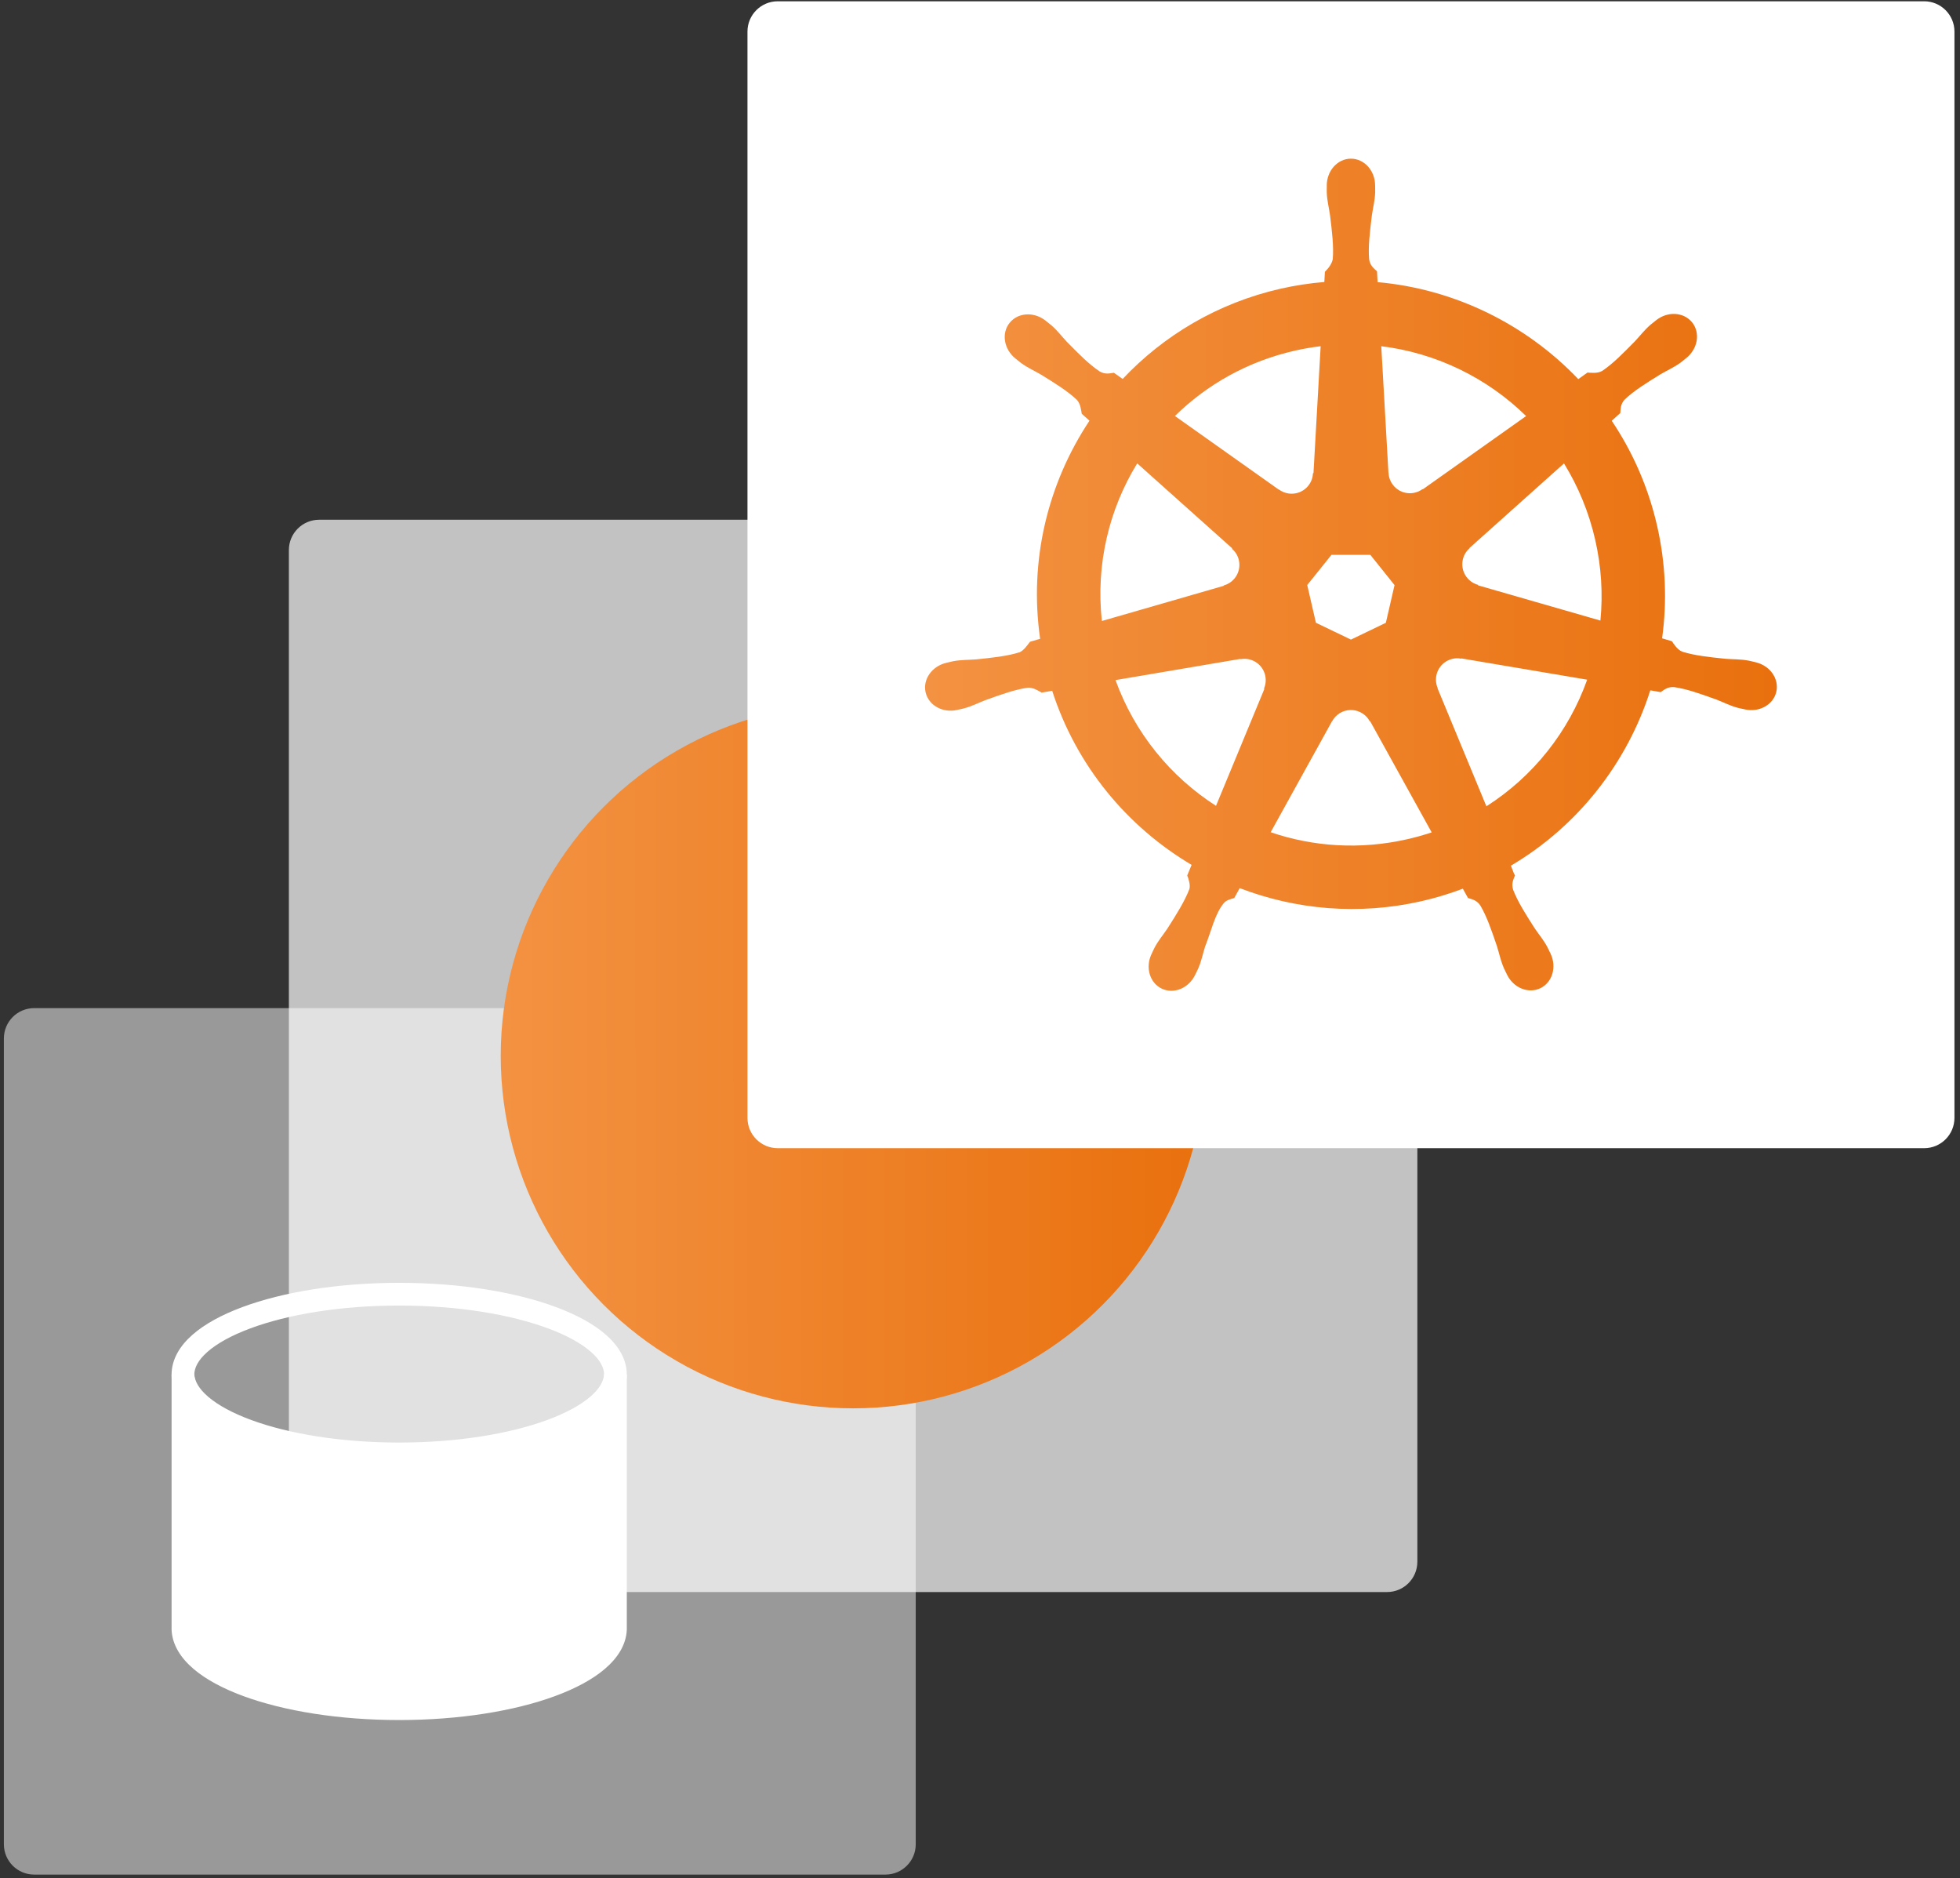 <svg width="287" height="275" viewBox="0 0 287 275" fill="none" xmlns="http://www.w3.org/2000/svg">
<rect x="0" y="0" width="287" height="275" fill="#333333" stroke="none"/>
<path opacity="0.5" d="M0.568 270.008C0.568 272.459 2.554 274.446 5.005 274.446L129.651 274.446C132.102 274.446 134.089 272.459 134.089 270.008L134.089 152.031C134.089 149.58 132.102 147.593 129.651 147.593L5.005 147.593C2.554 147.593 0.568 149.58 0.568 152.031L0.568 270.008Z" fill="white"/>
<path d="M26.79 201.255V238.345C26.79 238.414 26.787 238.483 26.79 238.552C27.085 244.98 41.151 250.156 58.454 250.156C75.757 250.156 89.823 244.98 90.118 238.552C90.121 238.483 90.118 238.414 90.118 238.345V201.255C89.823 207.683 75.757 212.859 58.454 212.859C41.151 212.859 27.085 207.683 26.79 201.255Z" fill="white"/>
<path fill-rule="evenodd" clip-rule="evenodd" d="M25.126 201.255L28.452 201.179C28.497 202.155 29.073 203.29 30.508 204.513C31.937 205.73 34.067 206.896 36.818 207.905C42.308 209.92 49.948 211.195 58.454 211.195C66.96 211.195 74.6 209.92 80.091 207.905C82.841 206.896 84.971 205.73 86.4 204.513C87.835 203.29 88.411 202.155 88.456 201.179L91.782 201.255V238.345C91.782 238.358 91.782 238.366 91.783 238.379C91.783 238.39 91.783 238.405 91.783 238.432C91.784 238.475 91.784 238.543 91.781 238.619L91.781 238.629C91.678 240.867 90.384 242.788 88.558 244.344C86.726 245.905 84.202 247.238 81.237 248.327C75.295 250.507 67.25 251.82 58.454 251.82C49.658 251.82 41.613 250.507 35.671 248.327C32.706 247.238 30.182 245.905 28.35 244.344C26.524 242.788 25.23 240.867 25.127 238.629L25.127 238.619C25.124 238.543 25.124 238.475 25.125 238.432C25.125 238.405 25.125 238.39 25.125 238.379C25.125 238.366 25.126 238.358 25.126 238.345V201.255ZM28.454 207.135V238.345C28.454 238.373 28.454 238.398 28.453 238.418L28.453 238.465C28.453 238.477 28.453 238.484 28.453 238.487C28.502 239.46 29.078 240.592 30.508 241.81C31.937 243.027 34.067 244.193 36.818 245.202C42.308 247.217 49.948 248.492 58.454 248.492C66.96 248.492 74.6 247.217 80.091 245.202C82.841 244.193 84.971 243.027 86.4 241.81C87.83 240.592 88.406 239.46 88.455 238.487C88.455 238.484 88.455 238.477 88.455 238.465L88.455 238.418C88.454 238.398 88.454 238.373 88.454 238.345V207.135C86.631 208.658 84.147 209.962 81.237 211.03C75.295 213.21 67.25 214.523 58.454 214.523C49.658 214.523 41.613 213.21 35.671 211.03C32.761 209.962 30.277 208.658 28.454 207.135Z" fill="white"/>
<path fill-rule="evenodd" clip-rule="evenodd" d="M30.376 197.919C28.978 199.149 28.453 200.281 28.453 201.256C28.453 202.23 28.978 203.362 30.376 204.592C31.772 205.819 33.887 207.001 36.643 208.026C42.144 210.073 49.855 211.373 58.454 211.373C67.053 211.373 74.764 210.073 80.265 208.026C83.021 207.001 85.136 205.819 86.532 204.592C87.93 203.362 88.455 202.23 88.455 201.256C88.455 200.281 87.93 199.149 86.532 197.919C85.136 196.692 83.021 195.51 80.265 194.485C74.764 192.438 67.053 191.138 58.454 191.138C49.855 191.138 42.144 192.438 36.643 194.485C33.887 195.51 31.772 196.692 30.376 197.919ZM35.483 191.365C41.443 189.148 49.564 187.81 58.454 187.81C67.344 187.81 75.466 189.148 81.425 191.365C84.399 192.472 86.921 193.829 88.73 195.42C90.537 197.009 91.784 198.977 91.784 201.256C91.784 203.534 90.537 205.502 88.73 207.091C86.921 208.682 84.399 210.04 81.425 211.146C75.466 213.363 67.344 214.701 58.454 214.701C49.564 214.701 41.443 213.363 35.483 211.146C32.509 210.04 29.987 208.682 28.178 207.091C26.371 205.502 25.124 203.534 25.124 201.256C25.124 198.977 26.371 197.009 28.178 195.42C29.987 193.829 32.509 192.472 35.483 191.365Z" fill="white"/>
<path opacity="0.7" d="M42.3 228.643C42.3 231.094 44.287 233.081 46.737 233.081L203.103 233.081C205.554 233.081 207.541 231.094 207.541 228.643L207.541 80.53C207.541 78.079 205.554 76.092 203.103 76.092L46.738 76.092C44.287 76.092 42.3 78.079 42.3 80.53L42.3 228.643Z" fill="white"/>
<circle cx="124.92" cy="154.587" r="51.6" fill="url(#paint0_linear)"/>
<path d="M109.451 163.661C109.451 166.112 111.437 168.099 113.888 168.099L281.75 168.099C284.201 168.099 286.188 166.112 286.188 163.661L286.188 4.626C286.188 2.175 284.201 0.188 281.75 0.188L113.888 0.188C111.437 0.188 109.451 2.175 109.451 4.626L109.451 163.661Z" fill="white"/>
<path d="M197.23 1.63C195.726 1.706 194.252 2.079 192.895 2.727L133.747 30.984C132.216 31.715 130.871 32.778 129.812 34.096C128.752 35.413 128.006 36.95 127.627 38.593L113.035 102.065C112.698 103.527 112.66 105.042 112.924 106.519C113.188 107.996 113.748 109.405 114.571 110.664C114.77 110.972 114.985 111.27 115.214 111.557L156.154 162.451C157.213 163.768 158.559 164.831 160.09 165.562C161.62 166.292 163.298 166.671 164.997 166.671L230.65 166.656C232.349 166.657 234.025 166.279 235.556 165.55C237.087 164.82 238.433 163.759 239.493 162.443L280.418 111.541C281.478 110.224 282.225 108.686 282.604 107.043C282.982 105.4 282.983 103.693 282.604 102.049L267.989 38.577C267.611 36.935 266.864 35.398 265.805 34.081C264.746 32.763 263.4 31.7 261.87 30.969L202.714 2.727C201.007 1.912 199.122 1.535 197.23 1.63V1.63Z" fill="white"/>
<path d="M197.816 23.231C195.861 23.231 194.276 24.992 194.276 27.164C194.276 27.197 194.283 27.229 194.283 27.262C194.28 27.557 194.266 27.913 194.276 28.17C194.322 29.423 194.596 30.381 194.76 31.536C195.058 34.006 195.307 36.054 195.153 37.957C195.004 38.675 194.475 39.331 194.004 39.787L193.92 41.285C191.796 41.461 189.657 41.783 187.521 42.268C178.328 44.355 170.414 49.089 164.388 55.481C163.997 55.215 163.313 54.724 163.109 54.574C162.477 54.659 161.839 54.854 161.007 54.37C159.422 53.303 157.979 51.831 156.233 50.058C155.433 49.21 154.854 48.403 153.903 47.585C153.687 47.4 153.358 47.148 153.117 46.957C152.373 46.365 151.497 46.056 150.651 46.027C149.562 45.99 148.515 46.415 147.829 47.275C146.61 48.803 147 51.14 148.699 52.494C148.716 52.508 148.734 52.518 148.752 52.532C148.985 52.721 149.271 52.963 149.486 53.121C150.494 53.866 151.416 54.247 152.421 54.838C154.538 56.146 156.293 57.23 157.686 58.537C158.229 59.116 158.324 60.137 158.397 60.579L159.531 61.593C153.457 70.732 150.646 82.022 152.307 93.525L150.825 93.956C150.434 94.461 149.882 95.255 149.304 95.492C147.482 96.065 145.432 96.276 142.957 96.535C141.795 96.632 140.793 96.574 139.561 96.808C139.29 96.859 138.912 96.957 138.615 97.027C138.605 97.029 138.595 97.032 138.585 97.035C138.569 97.038 138.547 97.046 138.532 97.05C136.445 97.554 135.105 99.471 135.536 101.361C135.968 103.251 138.006 104.4 140.105 103.948C140.121 103.944 140.143 103.943 140.158 103.94C140.182 103.935 140.203 103.923 140.226 103.917C140.519 103.853 140.886 103.782 141.142 103.713C142.353 103.389 143.23 102.912 144.319 102.495C146.661 101.655 148.602 100.954 150.492 100.68C151.281 100.618 152.113 101.167 152.527 101.399L154.07 101.134C157.621 112.142 165.063 121.04 174.487 126.623L173.844 128.166C174.075 128.765 174.331 129.575 174.158 130.167C173.471 131.949 172.294 133.829 170.954 135.926C170.305 136.894 169.641 137.646 169.055 138.754C168.915 139.019 168.737 139.427 168.601 139.707C167.692 141.654 168.359 143.896 170.107 144.737C171.866 145.583 174.049 144.691 174.994 142.74C174.995 142.737 175 142.735 175.001 142.733C175.002 142.73 175 142.727 175.001 142.725C175.136 142.449 175.326 142.085 175.44 141.825C175.941 140.676 176.108 139.692 176.461 138.58C177.398 136.228 177.912 133.759 179.202 132.221C179.555 131.8 180.131 131.638 180.728 131.478L181.529 130.026C189.745 133.179 198.941 134.025 208.127 131.94C210.222 131.464 212.245 130.848 214.201 130.109C214.426 130.509 214.845 131.277 214.958 131.471C215.564 131.668 216.226 131.77 216.765 132.567C217.73 134.215 218.39 136.165 219.194 138.52C219.547 139.631 219.721 140.616 220.223 141.765C220.337 142.026 220.527 142.395 220.661 142.672C221.604 144.629 223.794 145.525 225.556 144.676C227.303 143.835 227.971 141.593 227.061 139.647C226.926 139.366 226.74 138.959 226.6 138.694C226.014 137.585 225.35 136.841 224.701 135.873C223.36 133.776 222.249 132.035 221.561 130.253C221.274 129.334 221.61 128.763 221.834 128.166C221.7 128.012 221.413 127.144 221.244 126.736C231.037 120.954 238.261 111.725 241.653 101.066C242.111 101.138 242.907 101.279 243.166 101.331C243.699 100.98 244.188 100.521 245.148 100.597C247.038 100.87 248.978 101.572 251.321 102.412C252.41 102.829 253.287 103.313 254.498 103.637C254.754 103.706 255.121 103.77 255.413 103.834C255.437 103.84 255.458 103.851 255.481 103.857C255.497 103.86 255.519 103.861 255.534 103.864C257.634 104.316 259.672 103.168 260.103 101.278C260.534 99.388 259.195 97.47 257.108 96.966C256.804 96.897 256.374 96.78 256.079 96.725C254.847 96.491 253.844 96.549 252.682 96.452C250.207 96.193 248.157 95.982 246.336 95.409C245.593 95.12 245.065 94.237 244.808 93.873L243.378 93.457C244.119 88.095 243.919 82.515 242.637 76.931C241.342 71.296 239.054 66.141 236.002 61.6C236.369 61.267 237.062 60.654 237.258 60.473C237.316 59.838 237.266 59.172 237.924 58.469C239.316 57.162 241.071 56.078 243.189 54.77C244.194 54.179 245.123 53.798 246.131 53.053C246.36 52.885 246.671 52.618 246.911 52.426C248.609 51.071 249 48.735 247.781 47.207C246.561 45.679 244.199 45.535 242.5 46.889C242.259 47.081 241.931 47.33 241.714 47.517C240.763 48.335 240.176 49.142 239.376 49.99C237.63 51.763 236.187 53.243 234.603 54.309C233.916 54.709 232.911 54.57 232.455 54.544L231.108 55.504C223.43 47.454 212.976 42.307 201.719 41.307C201.688 40.836 201.647 39.983 201.636 39.727C201.175 39.286 200.619 38.91 200.479 37.957C200.325 36.054 200.582 34.006 200.88 31.536C201.044 30.381 201.317 29.423 201.364 28.17C201.375 27.885 201.357 27.472 201.356 27.164C201.356 24.992 199.771 23.231 197.816 23.231ZM193.383 50.686L192.332 69.254L192.256 69.292C192.186 70.953 190.818 72.28 189.139 72.28C188.452 72.28 187.817 72.059 187.301 71.682L187.271 71.697L172.043 60.904C176.723 56.303 182.71 52.903 189.608 51.337C190.869 51.05 192.128 50.838 193.383 50.686ZM202.257 50.686C210.311 51.677 217.76 55.323 223.468 60.912L208.339 71.637L208.286 71.614C206.943 72.595 205.051 72.351 204.004 71.039C203.575 70.502 203.35 69.87 203.323 69.232L203.308 69.224L202.257 50.686ZM166.521 67.84L180.425 80.274L180.41 80.35C181.665 81.441 181.85 83.334 180.803 84.646C180.374 85.183 179.801 85.544 179.184 85.712L179.169 85.773L161.347 90.916C160.44 82.623 162.395 74.561 166.521 67.84ZM229.013 67.847C231.079 71.195 232.643 74.935 233.574 78.988C234.494 82.993 234.725 86.992 234.346 90.855L216.433 85.697L216.418 85.621C214.813 85.183 213.828 83.552 214.201 81.915C214.354 81.245 214.71 80.678 215.192 80.259L215.185 80.221L229.013 67.847ZM194.964 81.235H200.66L204.201 85.659L202.93 91.18L197.816 93.639L192.687 91.173L191.416 85.652L194.964 81.235ZM213.225 96.377C213.467 96.364 213.708 96.386 213.944 96.43L213.974 96.392L232.409 99.508C229.711 107.086 224.549 113.652 217.651 118.046L210.494 100.763L210.517 100.733C209.86 99.206 210.518 97.415 212.03 96.687C212.417 96.5 212.822 96.397 213.225 96.377ZM182.263 96.452C183.67 96.472 184.932 97.448 185.259 98.88C185.412 99.55 185.337 100.215 185.085 100.801L185.138 100.869L178.057 117.978C171.437 113.73 166.165 107.371 163.344 99.568L181.62 96.467L181.65 96.505C181.855 96.468 182.062 96.449 182.263 96.452ZM197.703 103.948C198.193 103.93 198.69 104.03 199.163 104.258C199.782 104.556 200.261 105.026 200.562 105.589H200.63L209.64 121.865C208.47 122.257 207.268 122.592 206.039 122.871C199.148 124.435 192.28 123.961 186.061 121.843L195.047 105.596H195.063C195.602 104.588 196.624 103.987 197.703 103.948Z" fill="url(#paint1_linear)"/>
<defs>
<linearGradient id="paint0_linear" x1="73.321" y1="165.074" x2="176.521" y2="165.009" gradientUnits="userSpaceOnUse">
<stop stop-color="#F39242"/>
<stop offset="1" stop-color="#E9700D"/>
</linearGradient>
<linearGradient id="paint1_linear" x1="135.456" y1="96.524" x2="260.185" y2="96.443" gradientUnits="userSpaceOnUse">
<stop stop-color="#F39242"/>
<stop offset="1" stop-color="#E9700D"/>
</linearGradient>
</defs>
</svg>
